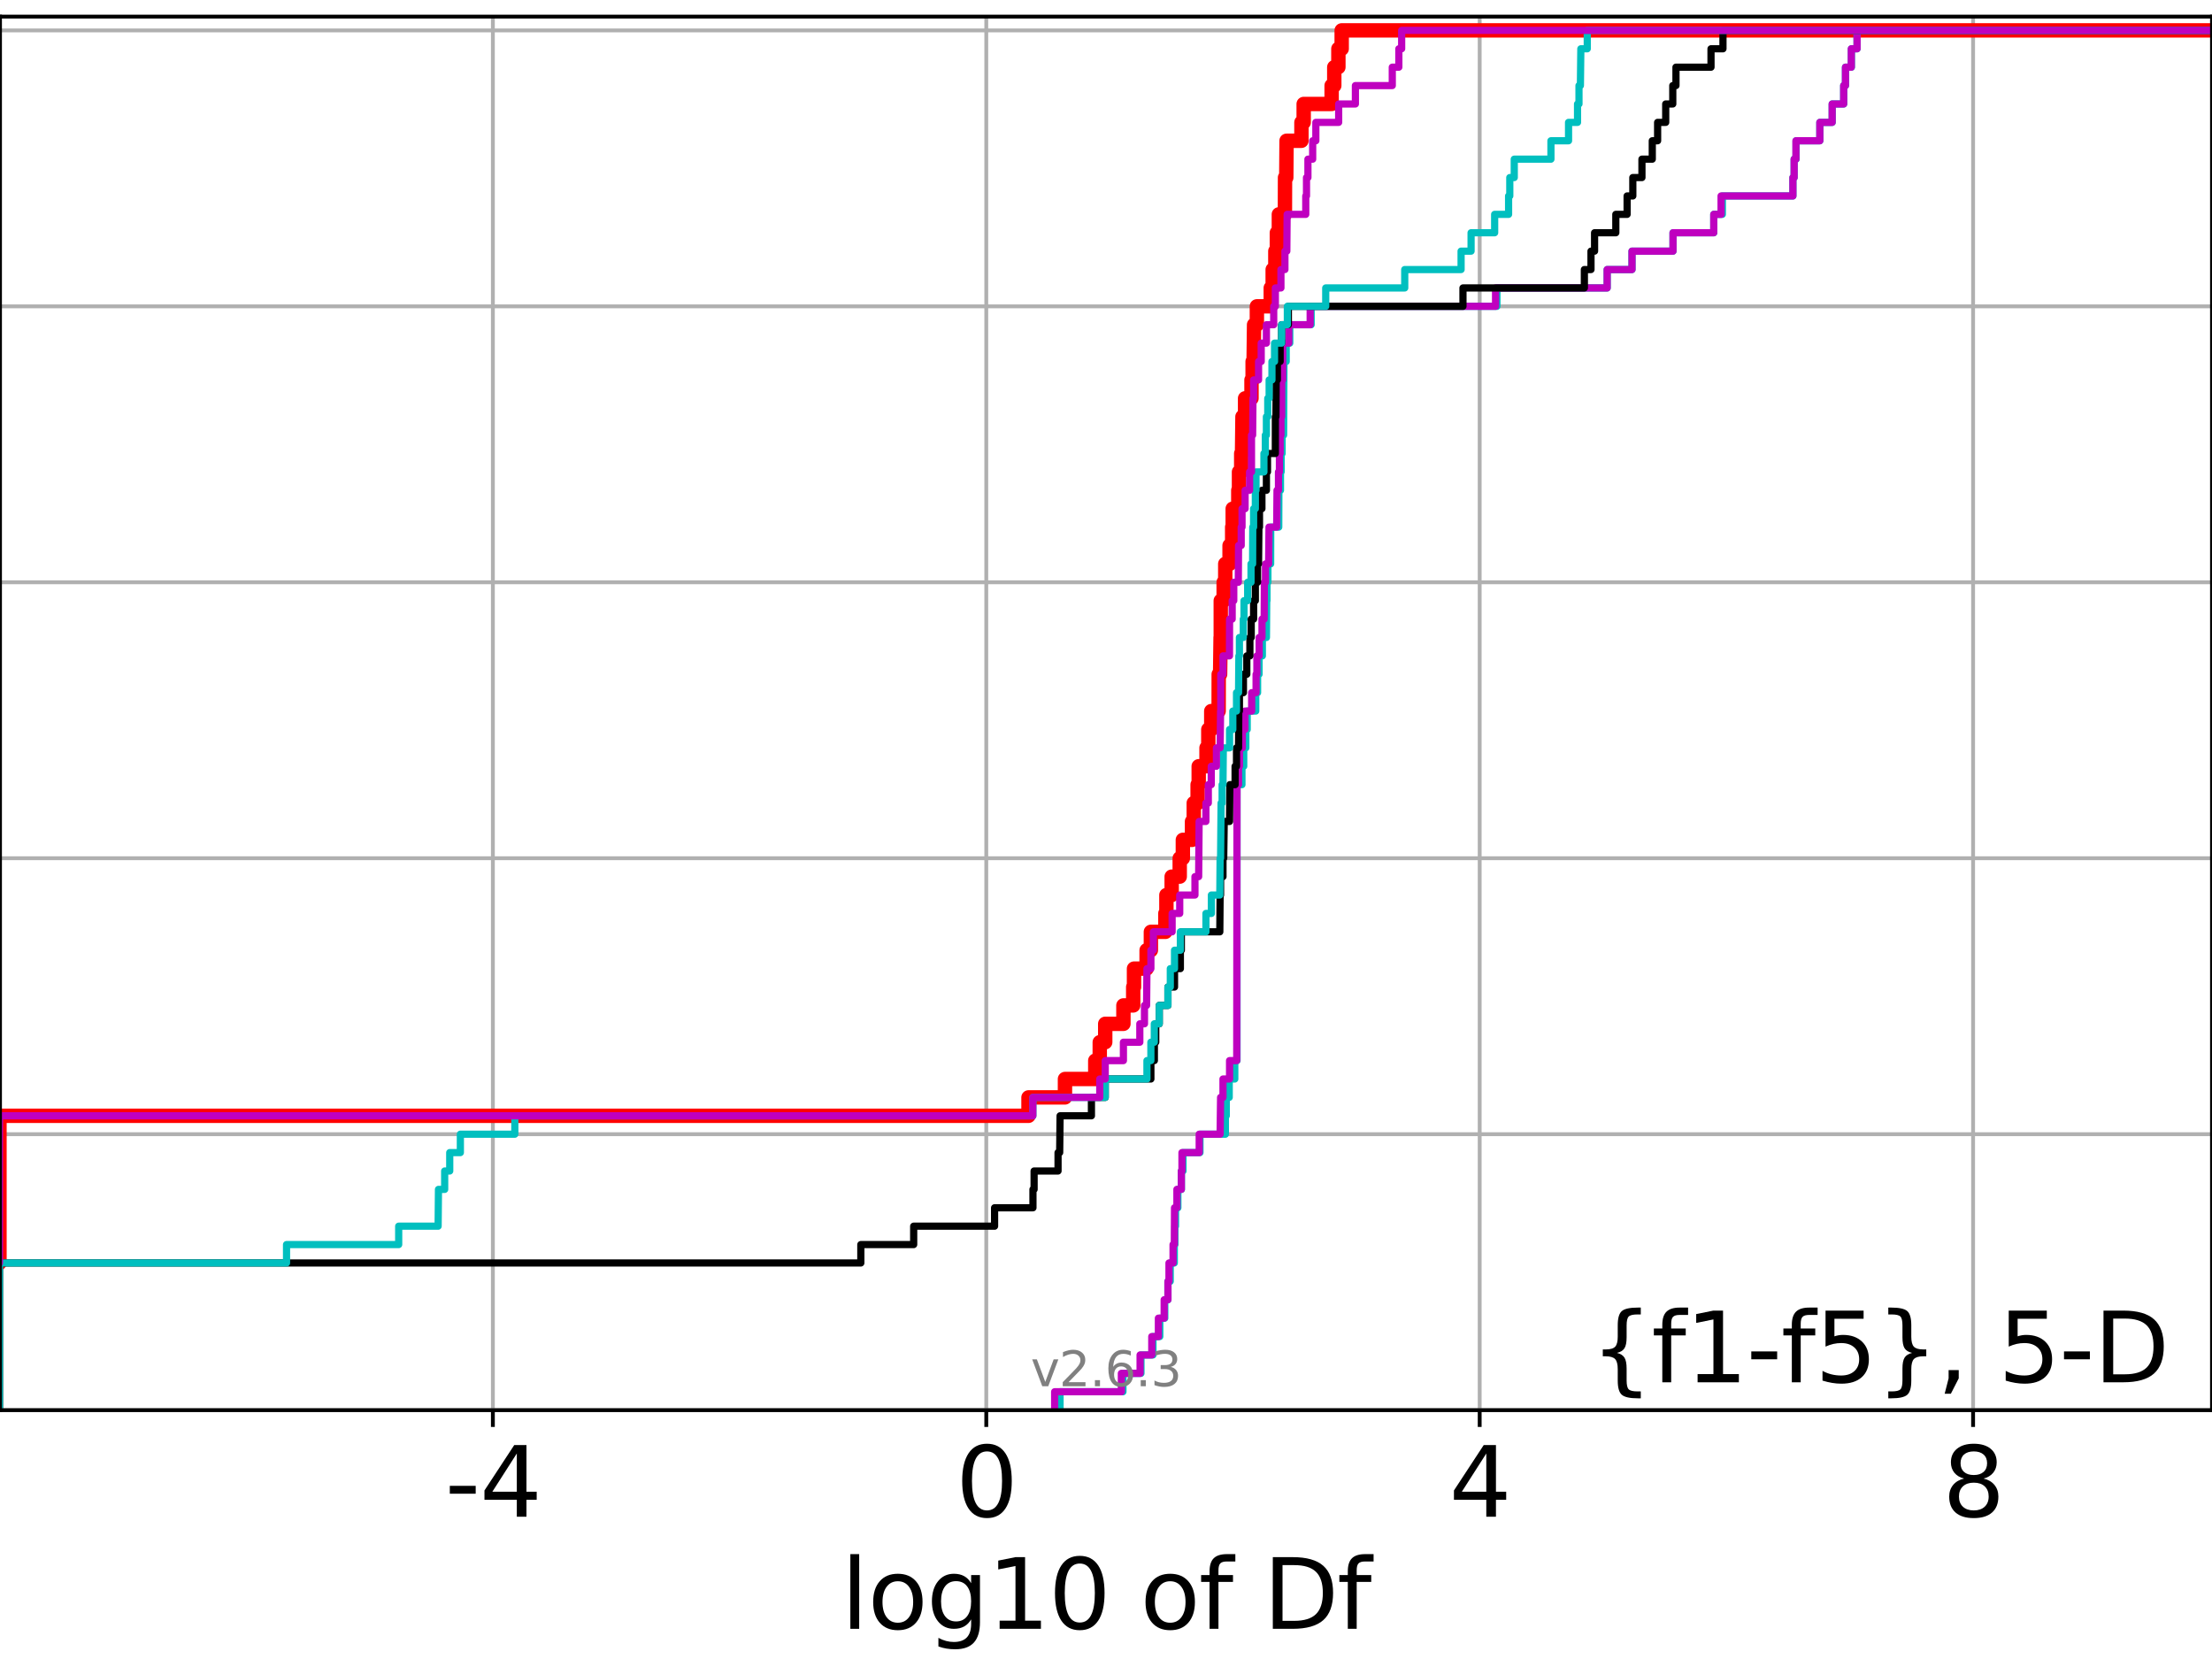 <?xml version="1.0" encoding="utf-8" standalone="no"?>
<!DOCTYPE svg PUBLIC "-//W3C//DTD SVG 1.1//EN"
  "http://www.w3.org/Graphics/SVG/1.1/DTD/svg11.dtd">
<svg xmlns:xlink="http://www.w3.org/1999/xlink" width="460.8pt" height="345.6pt" viewBox="0 0 460.8 345.6" xmlns="http://www.w3.org/2000/svg" version="1.1">
 <defs>
  <style type="text/css">*{stroke-linejoin: round; stroke-linecap: butt}</style>
 </defs>
 <g id="figure_1">
  <g id="patch_1">
   <path d="M 0 345.6 
L 460.8 345.6 
L 460.8 0 
L 0 0 
z
" style="fill: #ffffff"/>
  </g>
  <g id="axes_1">
   <g id="patch_2">
    <path d="M 0 293.76 
L 460.8 293.76 
L 460.8 3.456 
L 0 3.456 
z
" style="fill: #ffffff"/>
   </g>
   <g id="matplotlib.axis_1">
    <g id="xtick_1">
     <g id="line2d_1">
      <path d="M 102.674 293.76 
L 102.674 3.456 
" clip-path="url(#pea0dc0da15)" style="fill: none; stroke: #b0b0b0; stroke-width: 0.8; stroke-linecap: square"/>
     </g>
     <g id="line2d_2">
      <defs>
       <path id="m4392d0a5ba" d="M 0 0 
L 0 3.5 
" style="stroke: #000000; stroke-width: 0.8"/>
      </defs>
      <g>
       <use xlink:href="#m4392d0a5ba" x="102.674" y="293.76" style="stroke: #000000; stroke-width: 0.8"/>
      </g>
     </g>
     <g id="text_1">
      <!-- -4 -->
      <g transform="translate(92.704 315.957) scale(0.2 -0.2)">
       <defs>
        <path id="DejaVuSans-2d" d="M 313 2009 
L 1997 2009 
L 1997 1497 
L 313 1497 
L 313 2009 
z
" transform="scale(0.016)"/>
        <path id="DejaVuSans-34" d="M 2419 4116 
L 825 1625 
L 2419 1625 
L 2419 4116 
z
M 2253 4666 
L 3047 4666 
L 3047 1625 
L 3713 1625 
L 3713 1100 
L 3047 1100 
L 3047 0 
L 2419 0 
L 2419 1100 
L 313 1100 
L 313 1709 
L 2253 4666 
z
" transform="scale(0.016)"/>
       </defs>
       <use xlink:href="#DejaVuSans-2d"/>
       <use xlink:href="#DejaVuSans-34" x="36.084"/>
      </g>
     </g>
    </g>
    <g id="xtick_2">
     <g id="line2d_3">
      <path d="M 205.46 293.76 
L 205.46 3.456 
" clip-path="url(#pea0dc0da15)" style="fill: none; stroke: #b0b0b0; stroke-width: 0.8; stroke-linecap: square"/>
     </g>
     <g id="line2d_4">
      <g>
       <use xlink:href="#m4392d0a5ba" x="205.46" y="293.76" style="stroke: #000000; stroke-width: 0.8"/>
      </g>
     </g>
     <g id="text_2">
      <!-- 0 -->
      <g transform="translate(199.097 315.957) scale(0.2 -0.2)">
       <defs>
        <path id="DejaVuSans-30" d="M 2034 4250 
Q 1547 4250 1301 3770 
Q 1056 3291 1056 2328 
Q 1056 1369 1301 889 
Q 1547 409 2034 409 
Q 2525 409 2770 889 
Q 3016 1369 3016 2328 
Q 3016 3291 2770 3770 
Q 2525 4250 2034 4250 
z
M 2034 4750 
Q 2819 4750 3233 4129 
Q 3647 3509 3647 2328 
Q 3647 1150 3233 529 
Q 2819 -91 2034 -91 
Q 1250 -91 836 529 
Q 422 1150 422 2328 
Q 422 3509 836 4129 
Q 1250 4750 2034 4750 
z
" transform="scale(0.016)"/>
       </defs>
       <use xlink:href="#DejaVuSans-30"/>
      </g>
     </g>
    </g>
    <g id="xtick_3">
     <g id="line2d_5">
      <path d="M 308.245 293.76 
L 308.245 3.456 
" clip-path="url(#pea0dc0da15)" style="fill: none; stroke: #b0b0b0; stroke-width: 0.8; stroke-linecap: square"/>
     </g>
     <g id="line2d_6">
      <g>
       <use xlink:href="#m4392d0a5ba" x="308.245" y="293.76" style="stroke: #000000; stroke-width: 0.8"/>
      </g>
     </g>
     <g id="text_3">
      <!-- 4 -->
      <g transform="translate(301.883 315.957) scale(0.2 -0.2)">
       <use xlink:href="#DejaVuSans-34"/>
      </g>
     </g>
    </g>
    <g id="xtick_4">
     <g id="line2d_7">
      <path d="M 411.031 293.76 
L 411.031 3.456 
" clip-path="url(#pea0dc0da15)" style="fill: none; stroke: #b0b0b0; stroke-width: 0.8; stroke-linecap: square"/>
     </g>
     <g id="line2d_8">
      <g>
       <use xlink:href="#m4392d0a5ba" x="411.031" y="293.76" style="stroke: #000000; stroke-width: 0.8"/>
      </g>
     </g>
     <g id="text_4">
      <!-- 8 -->
      <g transform="translate(404.668 315.957) scale(0.2 -0.2)">
       <defs>
        <path id="DejaVuSans-38" d="M 2034 2216 
Q 1584 2216 1326 1975 
Q 1069 1734 1069 1313 
Q 1069 891 1326 650 
Q 1584 409 2034 409 
Q 2484 409 2743 651 
Q 3003 894 3003 1313 
Q 3003 1734 2745 1975 
Q 2488 2216 2034 2216 
z
M 1403 2484 
Q 997 2584 770 2862 
Q 544 3141 544 3541 
Q 544 4100 942 4425 
Q 1341 4750 2034 4750 
Q 2731 4750 3128 4425 
Q 3525 4100 3525 3541 
Q 3525 3141 3298 2862 
Q 3072 2584 2669 2484 
Q 3125 2378 3379 2068 
Q 3634 1759 3634 1313 
Q 3634 634 3220 271 
Q 2806 -91 2034 -91 
Q 1263 -91 848 271 
Q 434 634 434 1313 
Q 434 1759 690 2068 
Q 947 2378 1403 2484 
z
M 1172 3481 
Q 1172 3119 1398 2916 
Q 1625 2713 2034 2713 
Q 2441 2713 2670 2916 
Q 2900 3119 2900 3481 
Q 2900 3844 2670 4047 
Q 2441 4250 2034 4250 
Q 1625 4250 1398 4047 
Q 1172 3844 1172 3481 
z
" transform="scale(0.016)"/>
       </defs>
       <use xlink:href="#DejaVuSans-38"/>
      </g>
     </g>
    </g>
    <g id="text_5">
     <!-- log10 of Df -->
     <g transform="translate(175.214 339.313) scale(0.2 -0.2)">
      <defs>
       <path id="DejaVuSans-6c" d="M 603 4863 
L 1178 4863 
L 1178 0 
L 603 0 
L 603 4863 
z
" transform="scale(0.016)"/>
       <path id="DejaVuSans-6f" d="M 1959 3097 
Q 1497 3097 1228 2736 
Q 959 2375 959 1747 
Q 959 1119 1226 758 
Q 1494 397 1959 397 
Q 2419 397 2687 759 
Q 2956 1122 2956 1747 
Q 2956 2369 2687 2733 
Q 2419 3097 1959 3097 
z
M 1959 3584 
Q 2709 3584 3137 3096 
Q 3566 2609 3566 1747 
Q 3566 888 3137 398 
Q 2709 -91 1959 -91 
Q 1206 -91 779 398 
Q 353 888 353 1747 
Q 353 2609 779 3096 
Q 1206 3584 1959 3584 
z
" transform="scale(0.016)"/>
       <path id="DejaVuSans-67" d="M 2906 1791 
Q 2906 2416 2648 2759 
Q 2391 3103 1925 3103 
Q 1463 3103 1205 2759 
Q 947 2416 947 1791 
Q 947 1169 1205 825 
Q 1463 481 1925 481 
Q 2391 481 2648 825 
Q 2906 1169 2906 1791 
z
M 3481 434 
Q 3481 -459 3084 -895 
Q 2688 -1331 1869 -1331 
Q 1566 -1331 1297 -1286 
Q 1028 -1241 775 -1147 
L 775 -588 
Q 1028 -725 1275 -790 
Q 1522 -856 1778 -856 
Q 2344 -856 2625 -561 
Q 2906 -266 2906 331 
L 2906 616 
Q 2728 306 2450 153 
Q 2172 0 1784 0 
Q 1141 0 747 490 
Q 353 981 353 1791 
Q 353 2603 747 3093 
Q 1141 3584 1784 3584 
Q 2172 3584 2450 3431 
Q 2728 3278 2906 2969 
L 2906 3500 
L 3481 3500 
L 3481 434 
z
" transform="scale(0.016)"/>
       <path id="DejaVuSans-31" d="M 794 531 
L 1825 531 
L 1825 4091 
L 703 3866 
L 703 4441 
L 1819 4666 
L 2450 4666 
L 2450 531 
L 3481 531 
L 3481 0 
L 794 0 
L 794 531 
z
" transform="scale(0.016)"/>
       <path id="DejaVuSans-20" transform="scale(0.016)"/>
       <path id="DejaVuSans-66" d="M 2375 4863 
L 2375 4384 
L 1825 4384 
Q 1516 4384 1395 4259 
Q 1275 4134 1275 3809 
L 1275 3500 
L 2222 3500 
L 2222 3053 
L 1275 3053 
L 1275 0 
L 697 0 
L 697 3053 
L 147 3053 
L 147 3500 
L 697 3500 
L 697 3744 
Q 697 4328 969 4595 
Q 1241 4863 1831 4863 
L 2375 4863 
z
" transform="scale(0.016)"/>
       <path id="DejaVuSans-44" d="M 1259 4147 
L 1259 519 
L 2022 519 
Q 2988 519 3436 956 
Q 3884 1394 3884 2338 
Q 3884 3275 3436 3711 
Q 2988 4147 2022 4147 
L 1259 4147 
z
M 628 4666 
L 1925 4666 
Q 3281 4666 3915 4102 
Q 4550 3538 4550 2338 
Q 4550 1131 3912 565 
Q 3275 0 1925 0 
L 628 0 
L 628 4666 
z
" transform="scale(0.016)"/>
      </defs>
      <use xlink:href="#DejaVuSans-6c"/>
      <use xlink:href="#DejaVuSans-6f" x="27.783"/>
      <use xlink:href="#DejaVuSans-67" x="88.965"/>
      <use xlink:href="#DejaVuSans-31" x="152.441"/>
      <use xlink:href="#DejaVuSans-30" x="216.064"/>
      <use xlink:href="#DejaVuSans-20" x="279.688"/>
      <use xlink:href="#DejaVuSans-6f" x="311.475"/>
      <use xlink:href="#DejaVuSans-66" x="372.656"/>
      <use xlink:href="#DejaVuSans-20" x="407.861"/>
      <use xlink:href="#DejaVuSans-44" x="439.648"/>
      <use xlink:href="#DejaVuSans-66" x="516.65"/>
     </g>
    </g>
   </g>
   <g id="matplotlib.axis_2">
    <g id="ytick_1">
     <g id="line2d_9">
      <path d="M 0 293.76 
L 460.8 293.76 
" clip-path="url(#pea0dc0da15)" style="fill: none; stroke: #b0b0b0; stroke-width: 0.8; stroke-linecap: square"/>
     </g>
     <g id="line2d_10">
      <defs>
       <path id="m4d05fd3aff" d="M 0 0 
L -3.5 0 
" style="stroke: #000000; stroke-width: 0.8"/>
      </defs>
      <g>
       <use xlink:href="#m4d05fd3aff" x="0" y="293.76" style="stroke: #000000; stroke-width: 0.8"/>
      </g>
     </g>
    </g>
    <g id="ytick_2">
     <g id="line2d_11">
      <path d="M 0 236.274 
L 460.8 236.274 
" clip-path="url(#pea0dc0da15)" style="fill: none; stroke: #b0b0b0; stroke-width: 0.8; stroke-linecap: square"/>
     </g>
     <g id="line2d_12">
      <g>
       <use xlink:href="#m4d05fd3aff" x="0" y="236.274" style="stroke: #000000; stroke-width: 0.8"/>
      </g>
     </g>
    </g>
    <g id="ytick_3">
     <g id="line2d_13">
      <path d="M 0 178.788 
L 460.8 178.788 
" clip-path="url(#pea0dc0da15)" style="fill: none; stroke: #b0b0b0; stroke-width: 0.8; stroke-linecap: square"/>
     </g>
     <g id="line2d_14">
      <g>
       <use xlink:href="#m4d05fd3aff" x="0" y="178.788" style="stroke: #000000; stroke-width: 0.8"/>
      </g>
     </g>
    </g>
    <g id="ytick_4">
     <g id="line2d_15">
      <path d="M 0 121.302 
L 460.8 121.302 
" clip-path="url(#pea0dc0da15)" style="fill: none; stroke: #b0b0b0; stroke-width: 0.8; stroke-linecap: square"/>
     </g>
     <g id="line2d_16">
      <g>
       <use xlink:href="#m4d05fd3aff" x="0" y="121.302" style="stroke: #000000; stroke-width: 0.8"/>
      </g>
     </g>
    </g>
    <g id="ytick_5">
     <g id="line2d_17">
      <path d="M 0 63.816 
L 460.8 63.816 
" clip-path="url(#pea0dc0da15)" style="fill: none; stroke: #b0b0b0; stroke-width: 0.8; stroke-linecap: square"/>
     </g>
     <g id="line2d_18">
      <g>
       <use xlink:href="#m4d05fd3aff" x="0" y="63.816" style="stroke: #000000; stroke-width: 0.8"/>
      </g>
     </g>
    </g>
    <g id="ytick_6">
     <g id="line2d_19">
      <path d="M 0 6.33 
L 460.8 6.33 
" clip-path="url(#pea0dc0da15)" style="fill: none; stroke: #b0b0b0; stroke-width: 0.8; stroke-linecap: square"/>
     </g>
     <g id="line2d_20">
      <g>
       <use xlink:href="#m4d05fd3aff" x="0" y="6.33" style="stroke: #000000; stroke-width: 0.8"/>
      </g>
     </g>
    </g>
   </g>
   <g id="line2d_21">
    <path d="M -1 263.101 
L -0.111 263.101 
L -0.111 232.442 
L 214.258 232.442 
L 214.258 228.609 
L 221.852 228.609 
L 221.852 224.777 
L 228.166 224.777 
L 228.166 220.944 
L 229.099 220.944 
L 229.099 217.112 
L 230.238 217.112 
L 230.238 213.28 
L 234.028 213.28 
L 234.028 209.447 
L 236.068 209.447 
L 236.068 205.615 
L 236.234 205.615 
L 236.234 201.782 
L 238.86 201.782 
L 238.86 197.95 
L 239.75 197.95 
L 239.75 194.118 
L 242.769 194.118 
L 242.769 190.285 
L 242.982 190.285 
L 242.982 186.453 
L 244.08 186.453 
L 244.08 182.621 
L 245.758 182.621 
L 245.758 178.788 
L 246.41 178.788 
L 246.41 174.956 
L 248.319 174.956 
L 248.319 171.123 
L 248.68 171.123 
L 248.68 167.291 
L 249.486 167.291 
L 249.486 163.459 
L 249.711 163.459 
L 249.711 159.626 
L 251.339 159.626 
L 251.339 155.794 
L 251.714 155.794 
L 251.714 151.961 
L 252.327 151.961 
L 252.327 148.129 
L 253.865 148.129 
L 253.879 140.464 
L 254.171 140.464 
L 254.27 132.799 
L 254.306 132.799 
L 254.306 125.135 
L 254.912 125.135 
L 254.912 121.302 
L 255.243 121.302 
L 255.243 117.47 
L 256.141 117.47 
L 256.141 113.637 
L 256.684 113.637 
L 256.684 109.805 
L 256.796 109.805 
L 256.796 105.973 
L 257.96 105.973 
L 257.96 102.14 
L 258.105 102.14 
L 258.105 98.308 
L 258.566 98.308 
L 258.566 94.475 
L 258.737 94.475 
L 258.827 86.811 
L 259.375 86.811 
L 259.375 82.978 
L 260.709 82.978 
L 260.709 79.146 
L 260.943 79.146 
L 260.943 75.313 
L 261.15 75.313 
L 261.246 67.649 
L 261.83 67.649 
L 261.83 63.816 
L 264.724 63.816 
L 264.724 59.984 
L 265.125 59.984 
L 265.125 56.151 
L 265.678 56.151 
L 265.678 52.319 
L 265.994 52.319 
L 265.994 48.487 
L 266.41 48.487 
L 266.41 44.654 
L 267.671 44.654 
L 267.694 36.989 
L 267.954 36.989 
L 268.014 29.325 
L 271.113 29.325 
L 271.113 25.492 
L 271.581 25.492 
L 271.581 21.66 
L 277.402 21.66 
L 277.402 17.827 
L 277.954 17.827 
L 277.954 13.995 
L 278.809 13.995 
L 278.809 10.163 
L 279.498 10.163 
L 279.498 6.33 
L 279.498 6.33 
L 460.8 6.33 
L 460.8 6.33 
" clip-path="url(#pea0dc0da15)" style="fill: none; stroke: #ff0000; stroke-width: 3; stroke-linecap: square"/>
   </g>
   <g id="line2d_22">
    <path d="M 220.827 293.76 
L 220.827 289.928 
L 233.932 289.928 
L 233.932 286.095 
L 237.682 286.095 
L 237.682 282.263 
L 240.19 282.263 
L 240.19 278.43 
L 241.606 278.43 
L 241.606 274.598 
L 242.647 274.598 
L 242.647 270.766 
L 243.302 270.766 
L 243.302 266.933 
L 243.779 266.933 
L 243.779 263.101 
L 244.631 263.101 
L 244.631 259.268 
L 244.759 259.268 
L 244.759 255.436 
L 244.887 255.436 
L 244.887 251.604 
L 245.373 251.604 
L 245.373 247.771 
L 246.106 247.771 
L 246.106 243.939 
L 246.441 243.939 
L 246.441 240.106 
L 249.976 240.106 
L 249.976 236.274 
L 255.273 236.274 
L 255.273 232.442 
L 255.456 232.442 
L 255.456 228.609 
L 256.069 228.609 
L 256.069 224.777 
L 257.228 224.777 
L 257.228 220.944 
L 257.693 220.944 
L 257.693 163.459 
L 258.718 163.459 
L 258.718 159.626 
L 259.092 159.626 
L 259.092 155.794 
L 259.528 155.794 
L 259.528 151.961 
L 259.816 151.961 
L 259.816 148.129 
L 261.594 148.129 
L 261.594 144.297 
L 261.98 144.297 
L 261.98 140.464 
L 262.284 140.464 
L 262.284 136.632 
L 262.971 136.632 
L 262.971 132.799 
L 263.822 132.799 
L 263.879 125.135 
L 263.934 125.135 
L 263.934 121.302 
L 264.126 121.302 
L 264.126 117.47 
L 264.698 117.47 
L 264.717 109.805 
L 266.387 109.805 
L 266.413 102.14 
L 266.746 102.14 
L 266.746 98.308 
L 266.885 98.308 
L 266.885 94.475 
L 267.089 94.475 
L 267.089 90.643 
L 267.396 90.643 
L 267.472 75.313 
L 267.938 75.313 
L 267.938 71.481 
L 268.681 71.481 
L 268.681 67.649 
L 273.135 67.649 
L 273.135 63.816 
L 311.838 63.816 
L 311.838 59.984 
L 334.802 59.984 
L 334.802 56.151 
L 339.975 56.151 
L 339.975 52.319 
L 348.518 52.319 
L 348.518 48.487 
L 357.012 48.487 
L 357.012 44.654 
L 358.8 44.654 
L 358.8 40.822 
L 373.493 40.822 
L 373.493 36.989 
L 373.754 36.989 
L 373.754 33.157 
L 374.162 33.157 
L 374.162 29.325 
L 379.104 29.325 
L 379.104 25.492 
L 381.686 25.492 
L 381.686 21.66 
L 384.073 21.66 
L 384.073 17.827 
L 384.445 17.827 
L 384.445 13.995 
L 385.682 13.995 
L 385.682 10.163 
L 386.859 10.163 
L 386.859 6.33 
L 386.859 6.33 
L 460.8 6.33 
L 460.8 6.33 
" clip-path="url(#pea0dc0da15)" style="fill: none; stroke: #00bfbf; stroke-width: 1.5; stroke-linecap: square"/>
   </g>
   <g id="line2d_23">
    <path d="M 219.704 293.76 
L 219.704 289.928 
L 233.601 289.928 
L 233.601 286.095 
L 237.5 286.095 
L 237.5 282.263 
L 239.935 282.263 
L 239.935 278.43 
L 241.312 278.43 
L 241.312 274.598 
L 242.516 274.598 
L 242.516 270.766 
L 243.302 270.766 
L 243.302 266.933 
L 243.52 266.933 
L 243.52 263.101 
L 244.365 263.101 
L 244.365 259.268 
L 244.638 259.268 
L 244.673 251.604 
L 245.171 251.604 
L 245.171 247.771 
L 246.097 247.771 
L 246.097 243.939 
L 246.224 243.939 
L 246.224 240.106 
L 249.816 240.106 
L 249.816 236.274 
L 254.171 236.274 
L 254.27 228.609 
L 254.77 228.609 
L 254.77 224.777 
L 256.141 224.777 
L 256.141 220.944 
L 257.634 220.944 
L 257.693 163.459 
L 258.003 163.459 
L 258.003 159.626 
L 258.195 159.626 
L 258.195 155.794 
L 258.798 155.794 
L 258.798 151.961 
L 259.346 151.961 
L 259.346 148.129 
L 260.745 148.129 
L 260.745 144.297 
L 261.665 144.297 
L 261.665 140.464 
L 261.832 140.464 
L 261.832 136.632 
L 262.303 136.632 
L 262.303 132.799 
L 262.898 132.799 
L 262.898 128.967 
L 263.351 128.967 
L 263.391 121.302 
L 263.621 121.302 
L 263.621 117.47 
L 264.281 117.47 
L 264.356 109.805 
L 265.956 109.805 
L 266.026 102.14 
L 266.329 102.14 
L 266.329 98.308 
L 266.525 98.308 
L 266.525 94.475 
L 266.677 94.475 
L 266.677 90.643 
L 266.844 90.643 
L 266.844 86.811 
L 266.989 86.811 
L 267.006 79.146 
L 267.204 79.146 
L 267.215 71.481 
L 268.477 71.481 
L 268.477 67.649 
L 272.931 67.649 
L 272.931 63.816 
L 311.55 63.816 
L 311.55 59.984 
L 334.8 59.984 
L 334.8 56.151 
L 339.975 56.151 
L 339.975 52.319 
L 348.518 52.319 
L 348.518 48.487 
L 357.007 48.487 
L 357.007 44.654 
L 358.531 44.654 
L 358.531 40.822 
L 373.493 40.822 
L 373.493 36.989 
L 373.753 36.989 
L 373.753 33.157 
L 374.125 33.157 
L 374.125 29.325 
L 379.104 29.325 
L 379.104 25.492 
L 381.672 25.492 
L 381.672 21.66 
L 384.073 21.66 
L 384.073 17.827 
L 384.445 17.827 
L 384.445 13.995 
L 385.66 13.995 
L 385.66 10.163 
L 386.859 10.163 
L 386.859 6.33 
L 386.859 6.33 
L 460.8 6.33 
L 460.8 6.33 
" clip-path="url(#pea0dc0da15)" style="fill: none; stroke: #bf00bf; stroke-width: 1.5; stroke-linecap: square"/>
   </g>
   <g id="line2d_24">
    <path d="M -0.111 293.76 
L -0.111 263.101 
L 179.327 263.101 
L 179.327 259.268 
L 190.337 259.268 
L 190.337 255.436 
L 207.19 255.436 
L 207.19 251.604 
L 215.183 251.604 
L 215.183 247.771 
L 215.423 247.771 
L 215.423 243.939 
L 220.41 243.939 
L 220.41 240.106 
L 220.75 240.106 
L 220.835 232.442 
L 227.364 232.442 
L 227.364 228.609 
L 230.238 228.609 
L 230.238 224.777 
L 239.75 224.777 
L 239.75 220.944 
L 240.476 220.944 
L 240.476 217.112 
L 240.764 217.112 
L 240.764 213.28 
L 241.492 213.28 
L 241.492 209.447 
L 243.302 209.447 
L 243.302 205.615 
L 244.673 205.615 
L 244.673 201.782 
L 245.892 201.782 
L 245.892 197.95 
L 246.097 197.95 
L 246.097 194.118 
L 254.108 194.118 
L 254.171 186.453 
L 254.27 186.453 
L 254.27 182.621 
L 254.77 182.621 
L 254.77 178.788 
L 254.92 178.788 
L 255.028 171.123 
L 256.141 171.123 
L 256.202 163.459 
L 257.293 163.459 
L 257.293 159.626 
L 257.589 159.626 
L 257.589 155.794 
L 258.013 155.794 
L 258.058 148.129 
L 258.195 148.129 
L 258.195 144.297 
L 259.029 144.297 
L 259.029 140.464 
L 259.733 140.464 
L 259.733 136.632 
L 260.375 136.632 
L 260.375 132.799 
L 260.651 132.799 
L 260.651 128.967 
L 261.15 128.967 
L 261.15 125.135 
L 261.512 125.135 
L 261.512 121.302 
L 261.968 121.302 
L 261.968 117.47 
L 262.179 117.47 
L 262.252 109.805 
L 262.374 109.805 
L 262.374 105.973 
L 262.882 105.973 
L 262.882 102.14 
L 263.815 102.14 
L 263.815 98.308 
L 264.04 98.308 
L 264.04 94.475 
L 265.676 94.475 
L 265.679 86.811 
L 265.802 86.811 
L 265.85 79.146 
L 266.097 79.146 
L 266.097 75.313 
L 266.673 75.313 
L 266.673 71.481 
L 266.989 71.481 
L 266.989 67.649 
L 268.394 67.649 
L 268.394 63.816 
L 304.763 63.816 
L 304.763 59.984 
L 330.054 59.984 
L 330.054 56.151 
L 331.433 56.151 
L 331.433 52.319 
L 332.179 52.319 
L 332.179 48.487 
L 336.605 48.487 
L 336.605 44.654 
L 338.958 44.654 
L 338.958 40.822 
L 340.145 40.822 
L 340.145 36.989 
L 342.047 36.989 
L 342.047 33.157 
L 344.2 33.157 
L 344.2 29.325 
L 345.313 29.325 
L 345.313 25.492 
L 346.998 25.492 
L 346.998 21.66 
L 348.469 21.66 
L 348.469 17.827 
L 349.135 17.827 
L 349.135 13.995 
L 356.434 13.995 
L 356.434 10.163 
L 358.926 10.163 
L 358.926 6.33 
L 358.926 6.33 
L 460.8 6.33 
L 460.8 6.33 
" clip-path="url(#pea0dc0da15)" style="fill: none; stroke: #000000; stroke-width: 1.5; stroke-linecap: square"/>
   </g>
   <g id="line2d_25">
    <path d="M -0.111 293.76 
L -0.111 263.101 
L 59.69 263.101 
L 59.69 259.268 
L 83.055 259.268 
L 83.055 255.436 
L 91.269 255.436 
L 91.342 247.771 
L 92.633 247.771 
L 92.633 243.939 
L 93.688 243.939 
L 93.688 240.106 
L 95.902 240.106 
L 95.902 236.274 
L 107.246 236.274 
L 107.246 232.442 
L 215.17 232.442 
L 215.17 228.609 
L 230.238 228.609 
L 230.238 224.777 
L 238.93 224.777 
L 238.93 220.944 
L 239.75 220.944 
L 239.75 217.112 
L 240.464 217.112 
L 240.464 213.28 
L 241.49 213.28 
L 241.49 209.447 
L 243.302 209.447 
L 243.302 205.615 
L 243.797 205.615 
L 243.797 201.782 
L 244.673 201.782 
L 244.673 197.95 
L 245.892 197.95 
L 245.892 194.118 
L 251.22 194.118 
L 251.22 190.285 
L 252.354 190.285 
L 252.354 186.453 
L 254.108 186.453 
L 254.171 178.788 
L 254.27 178.788 
L 254.376 167.291 
L 254.594 167.291 
L 254.594 163.459 
L 254.77 163.459 
L 254.838 155.794 
L 256.141 155.794 
L 256.141 151.961 
L 256.818 151.961 
L 256.818 148.129 
L 257.589 148.129 
L 257.589 144.297 
L 258.013 144.297 
L 258.078 136.632 
L 258.195 136.632 
L 258.195 132.799 
L 259.003 132.799 
L 259.003 128.967 
L 259.15 128.967 
L 259.15 125.135 
L 259.911 125.135 
L 259.911 121.302 
L 260.61 121.302 
L 260.61 117.47 
L 260.943 117.47 
L 260.972 109.805 
L 261.15 109.805 
L 261.15 105.973 
L 261.512 105.973 
L 261.512 102.14 
L 261.652 102.14 
L 261.652 98.308 
L 263.299 98.308 
L 263.299 94.475 
L 263.59 94.475 
L 263.59 90.643 
L 263.815 90.643 
L 263.815 86.811 
L 264.099 86.811 
L 264.099 82.978 
L 264.387 82.978 
L 264.387 79.146 
L 264.97 79.146 
L 264.97 75.313 
L 265.51 75.313 
L 265.51 71.481 
L 266.989 71.481 
L 266.989 67.649 
L 268.178 67.649 
L 268.178 63.816 
L 276.174 63.816 
L 276.174 59.984 
L 292.632 59.984 
L 292.632 56.151 
L 304.372 56.151 
L 304.372 52.319 
L 306.453 52.319 
L 306.453 48.487 
L 311.363 48.487 
L 311.363 44.654 
L 314.267 44.654 
L 314.267 40.822 
L 314.517 40.822 
L 314.517 36.989 
L 315.448 36.989 
L 315.448 33.157 
L 323.088 33.157 
L 323.088 29.325 
L 326.757 29.325 
L 326.757 25.492 
L 328.629 25.492 
L 328.629 21.66 
L 328.931 21.66 
L 328.931 17.827 
L 329.226 17.827 
L 329.317 10.163 
L 330.654 10.163 
L 330.654 6.33 
L 330.654 6.33 
L 460.8 6.33 
L 460.8 6.33 
" clip-path="url(#pea0dc0da15)" style="fill: none; stroke: #00bfbf; stroke-width: 1.5; stroke-linecap: square"/>
   </g>
   <g id="line2d_26">
    <path d="M -1 263.101 
L -0.111 263.101 
L -0.111 232.442 
L 215.153 232.442 
L 215.153 228.609 
L 229.099 228.609 
L 229.099 224.777 
L 230.238 224.777 
L 230.238 220.944 
L 234.028 220.944 
L 234.028 217.112 
L 237.445 217.112 
L 237.445 213.28 
L 238.415 213.28 
L 238.415 209.447 
L 238.86 209.447 
L 238.93 201.782 
L 239.75 201.782 
L 239.75 197.95 
L 240.262 197.95 
L 240.262 194.118 
L 244.175 194.118 
L 244.175 190.285 
L 245.758 190.285 
L 245.758 186.453 
L 248.931 186.453 
L 248.931 182.621 
L 249.701 182.621 
L 249.796 171.123 
L 251.209 171.123 
L 251.209 167.291 
L 251.714 167.291 
L 251.714 163.459 
L 252.327 163.459 
L 252.327 159.626 
L 253.403 159.626 
L 253.403 155.794 
L 254.171 155.794 
L 254.27 148.129 
L 254.306 148.129 
L 254.306 140.464 
L 254.77 140.464 
L 254.77 136.632 
L 256.123 136.632 
L 256.141 128.967 
L 256.684 128.967 
L 256.684 125.135 
L 257.017 125.135 
L 257.017 121.302 
L 257.96 121.302 
L 258.013 113.637 
L 258.566 113.637 
L 258.566 109.805 
L 258.737 109.805 
L 258.737 105.973 
L 259.375 105.973 
L 259.375 102.14 
L 260.309 102.14 
L 260.309 98.308 
L 260.709 98.308 
L 260.709 90.643 
L 260.943 90.643 
L 261.015 82.978 
L 261.15 82.978 
L 261.15 79.146 
L 262.18 79.146 
L 262.18 75.313 
L 262.731 75.313 
L 262.731 71.481 
L 263.815 71.481 
L 263.815 67.649 
L 265.338 67.649 
L 265.338 63.816 
L 265.678 63.816 
L 265.678 59.984 
L 266.841 59.984 
L 266.841 56.151 
L 267.672 56.151 
L 267.672 52.319 
L 268.07 52.319 
L 268.133 44.654 
L 272.014 44.654 
L 272.014 40.822 
L 272.168 40.822 
L 272.168 36.989 
L 272.465 36.989 
L 272.465 33.157 
L 273.454 33.157 
L 273.454 29.325 
L 274.115 29.325 
L 274.115 25.492 
L 278.869 25.492 
L 278.869 21.66 
L 282.355 21.66 
L 282.355 17.827 
L 290.038 17.827 
L 290.038 13.995 
L 291.404 13.995 
L 291.404 10.163 
L 291.991 10.163 
L 291.991 6.33 
L 291.991 6.33 
L 460.8 6.33 
L 460.8 6.33 
" clip-path="url(#pea0dc0da15)" style="fill: none; stroke: #bf00bf; stroke-width: 1.5; stroke-linecap: square"/>
   </g>
   <g id="patch_3">
    <path d="M 0 293.76 
L 0 3.456 
" style="fill: none; stroke: #000000; stroke-width: 0.8; stroke-linejoin: miter; stroke-linecap: square"/>
   </g>
   <g id="patch_4">
    <path d="M 460.8 293.76 
L 460.8 3.456 
" style="fill: none; stroke: #000000; stroke-width: 0.8; stroke-linejoin: miter; stroke-linecap: square"/>
   </g>
   <g id="patch_5">
    <path d="M 0 293.76 
L 460.8 293.76 
" style="fill: none; stroke: #000000; stroke-width: 0.8; stroke-linejoin: miter; stroke-linecap: square"/>
   </g>
   <g id="patch_6">
    <path d="M 0 3.456 
L 460.8 3.456 
" style="fill: none; stroke: #000000; stroke-width: 0.8; stroke-linejoin: miter; stroke-linecap: square"/>
   </g>
   <g id="text_6">
    <!-- {f1-f5}, 5-D -->
    <g transform="translate(331.334 287.954) scale(0.2 -0.2)">
     <defs>
      <path id="DejaVuSans-7b" d="M 3272 -594 
L 3272 -1044 
L 3078 -1044 
Q 2300 -1044 2036 -812 
Q 1772 -581 1772 109 
L 1772 856 
Q 1772 1328 1603 1509 
Q 1434 1691 991 1691 
L 800 1691 
L 800 2138 
L 991 2138 
Q 1438 2138 1605 2317 
Q 1772 2497 1772 2963 
L 1772 3713 
Q 1772 4403 2036 4633 
Q 2300 4863 3078 4863 
L 3272 4863 
L 3272 4416 
L 3059 4416 
Q 2619 4416 2484 4278 
Q 2350 4141 2350 3700 
L 2350 2925 
Q 2350 2434 2208 2212 
Q 2066 1991 1722 1913 
Q 2069 1828 2209 1606 
Q 2350 1384 2350 897 
L 2350 122 
Q 2350 -319 2484 -456 
Q 2619 -594 3059 -594 
L 3272 -594 
z
" transform="scale(0.016)"/>
      <path id="DejaVuSans-35" d="M 691 4666 
L 3169 4666 
L 3169 4134 
L 1269 4134 
L 1269 2991 
Q 1406 3038 1543 3061 
Q 1681 3084 1819 3084 
Q 2600 3084 3056 2656 
Q 3513 2228 3513 1497 
Q 3513 744 3044 326 
Q 2575 -91 1722 -91 
Q 1428 -91 1123 -41 
Q 819 9 494 109 
L 494 744 
Q 775 591 1075 516 
Q 1375 441 1709 441 
Q 2250 441 2565 725 
Q 2881 1009 2881 1497 
Q 2881 1984 2565 2268 
Q 2250 2553 1709 2553 
Q 1456 2553 1204 2497 
Q 953 2441 691 2322 
L 691 4666 
z
" transform="scale(0.016)"/>
      <path id="DejaVuSans-7d" d="M 800 -594 
L 1019 -594 
Q 1456 -594 1589 -459 
Q 1722 -325 1722 122 
L 1722 897 
Q 1722 1384 1862 1606 
Q 2003 1828 2350 1913 
Q 2003 1991 1862 2212 
Q 1722 2434 1722 2925 
L 1722 3700 
Q 1722 4144 1589 4280 
Q 1456 4416 1019 4416 
L 800 4416 
L 800 4863 
L 997 4863 
Q 1775 4863 2036 4633 
Q 2297 4403 2297 3713 
L 2297 2963 
Q 2297 2497 2465 2317 
Q 2634 2138 3078 2138 
L 3272 2138 
L 3272 1691 
L 3078 1691 
Q 2634 1691 2465 1509 
Q 2297 1328 2297 856 
L 2297 109 
Q 2297 -581 2036 -812 
Q 1775 -1044 997 -1044 
L 800 -1044 
L 800 -594 
z
" transform="scale(0.016)"/>
      <path id="DejaVuSans-2c" d="M 750 794 
L 1409 794 
L 1409 256 
L 897 -744 
L 494 -744 
L 750 256 
L 750 794 
z
" transform="scale(0.016)"/>
     </defs>
     <use xlink:href="#DejaVuSans-7b"/>
     <use xlink:href="#DejaVuSans-66" x="63.623"/>
     <use xlink:href="#DejaVuSans-31" x="98.828"/>
     <use xlink:href="#DejaVuSans-2d" x="162.451"/>
     <use xlink:href="#DejaVuSans-66" x="198.535"/>
     <use xlink:href="#DejaVuSans-35" x="233.74"/>
     <use xlink:href="#DejaVuSans-7d" x="297.363"/>
     <use xlink:href="#DejaVuSans-2c" x="360.986"/>
     <use xlink:href="#DejaVuSans-20" x="392.773"/>
     <use xlink:href="#DejaVuSans-35" x="424.561"/>
     <use xlink:href="#DejaVuSans-2d" x="488.184"/>
     <use xlink:href="#DejaVuSans-44" x="524.268"/>
    </g>
   </g>
   <g id="text_7">
    <!-- v2.6.3 -->
    <g style="fill: #808080" transform="translate(214.719 288.777) scale(0.1 -0.1)">
     <defs>
      <path id="DejaVuSans-76" d="M 191 3500 
L 800 3500 
L 1894 563 
L 2988 3500 
L 3597 3500 
L 2284 0 
L 1503 0 
L 191 3500 
z
" transform="scale(0.016)"/>
      <path id="DejaVuSans-32" d="M 1228 531 
L 3431 531 
L 3431 0 
L 469 0 
L 469 531 
Q 828 903 1448 1529 
Q 2069 2156 2228 2338 
Q 2531 2678 2651 2914 
Q 2772 3150 2772 3378 
Q 2772 3750 2511 3984 
Q 2250 4219 1831 4219 
Q 1534 4219 1204 4116 
Q 875 4013 500 3803 
L 500 4441 
Q 881 4594 1212 4672 
Q 1544 4750 1819 4750 
Q 2544 4750 2975 4387 
Q 3406 4025 3406 3419 
Q 3406 3131 3298 2873 
Q 3191 2616 2906 2266 
Q 2828 2175 2409 1742 
Q 1991 1309 1228 531 
z
" transform="scale(0.016)"/>
      <path id="DejaVuSans-2e" d="M 684 794 
L 1344 794 
L 1344 0 
L 684 0 
L 684 794 
z
" transform="scale(0.016)"/>
      <path id="DejaVuSans-36" d="M 2113 2584 
Q 1688 2584 1439 2293 
Q 1191 2003 1191 1497 
Q 1191 994 1439 701 
Q 1688 409 2113 409 
Q 2538 409 2786 701 
Q 3034 994 3034 1497 
Q 3034 2003 2786 2293 
Q 2538 2584 2113 2584 
z
M 3366 4563 
L 3366 3988 
Q 3128 4100 2886 4159 
Q 2644 4219 2406 4219 
Q 1781 4219 1451 3797 
Q 1122 3375 1075 2522 
Q 1259 2794 1537 2939 
Q 1816 3084 2150 3084 
Q 2853 3084 3261 2657 
Q 3669 2231 3669 1497 
Q 3669 778 3244 343 
Q 2819 -91 2113 -91 
Q 1303 -91 875 529 
Q 447 1150 447 2328 
Q 447 3434 972 4092 
Q 1497 4750 2381 4750 
Q 2619 4750 2861 4703 
Q 3103 4656 3366 4563 
z
" transform="scale(0.016)"/>
      <path id="DejaVuSans-33" d="M 2597 2516 
Q 3050 2419 3304 2112 
Q 3559 1806 3559 1356 
Q 3559 666 3084 287 
Q 2609 -91 1734 -91 
Q 1441 -91 1130 -33 
Q 819 25 488 141 
L 488 750 
Q 750 597 1062 519 
Q 1375 441 1716 441 
Q 2309 441 2620 675 
Q 2931 909 2931 1356 
Q 2931 1769 2642 2001 
Q 2353 2234 1838 2234 
L 1294 2234 
L 1294 2753 
L 1863 2753 
Q 2328 2753 2575 2939 
Q 2822 3125 2822 3475 
Q 2822 3834 2567 4026 
Q 2313 4219 1838 4219 
Q 1578 4219 1281 4162 
Q 984 4106 628 3988 
L 628 4550 
Q 988 4650 1302 4700 
Q 1616 4750 1894 4750 
Q 2613 4750 3031 4423 
Q 3450 4097 3450 3541 
Q 3450 3153 3228 2886 
Q 3006 2619 2597 2516 
z
" transform="scale(0.016)"/>
     </defs>
     <use xlink:href="#DejaVuSans-76"/>
     <use xlink:href="#DejaVuSans-32" x="59.18"/>
     <use xlink:href="#DejaVuSans-2e" x="122.803"/>
     <use xlink:href="#DejaVuSans-36" x="154.59"/>
     <use xlink:href="#DejaVuSans-2e" x="218.213"/>
     <use xlink:href="#DejaVuSans-33" x="250"/>
    </g>
   </g>
  </g>
 </g>
 <defs>
  <clipPath id="pea0dc0da15">
   <rect x="0" y="3.456" width="460.8" height="290.304"/>
  </clipPath>
 </defs>
</svg>
